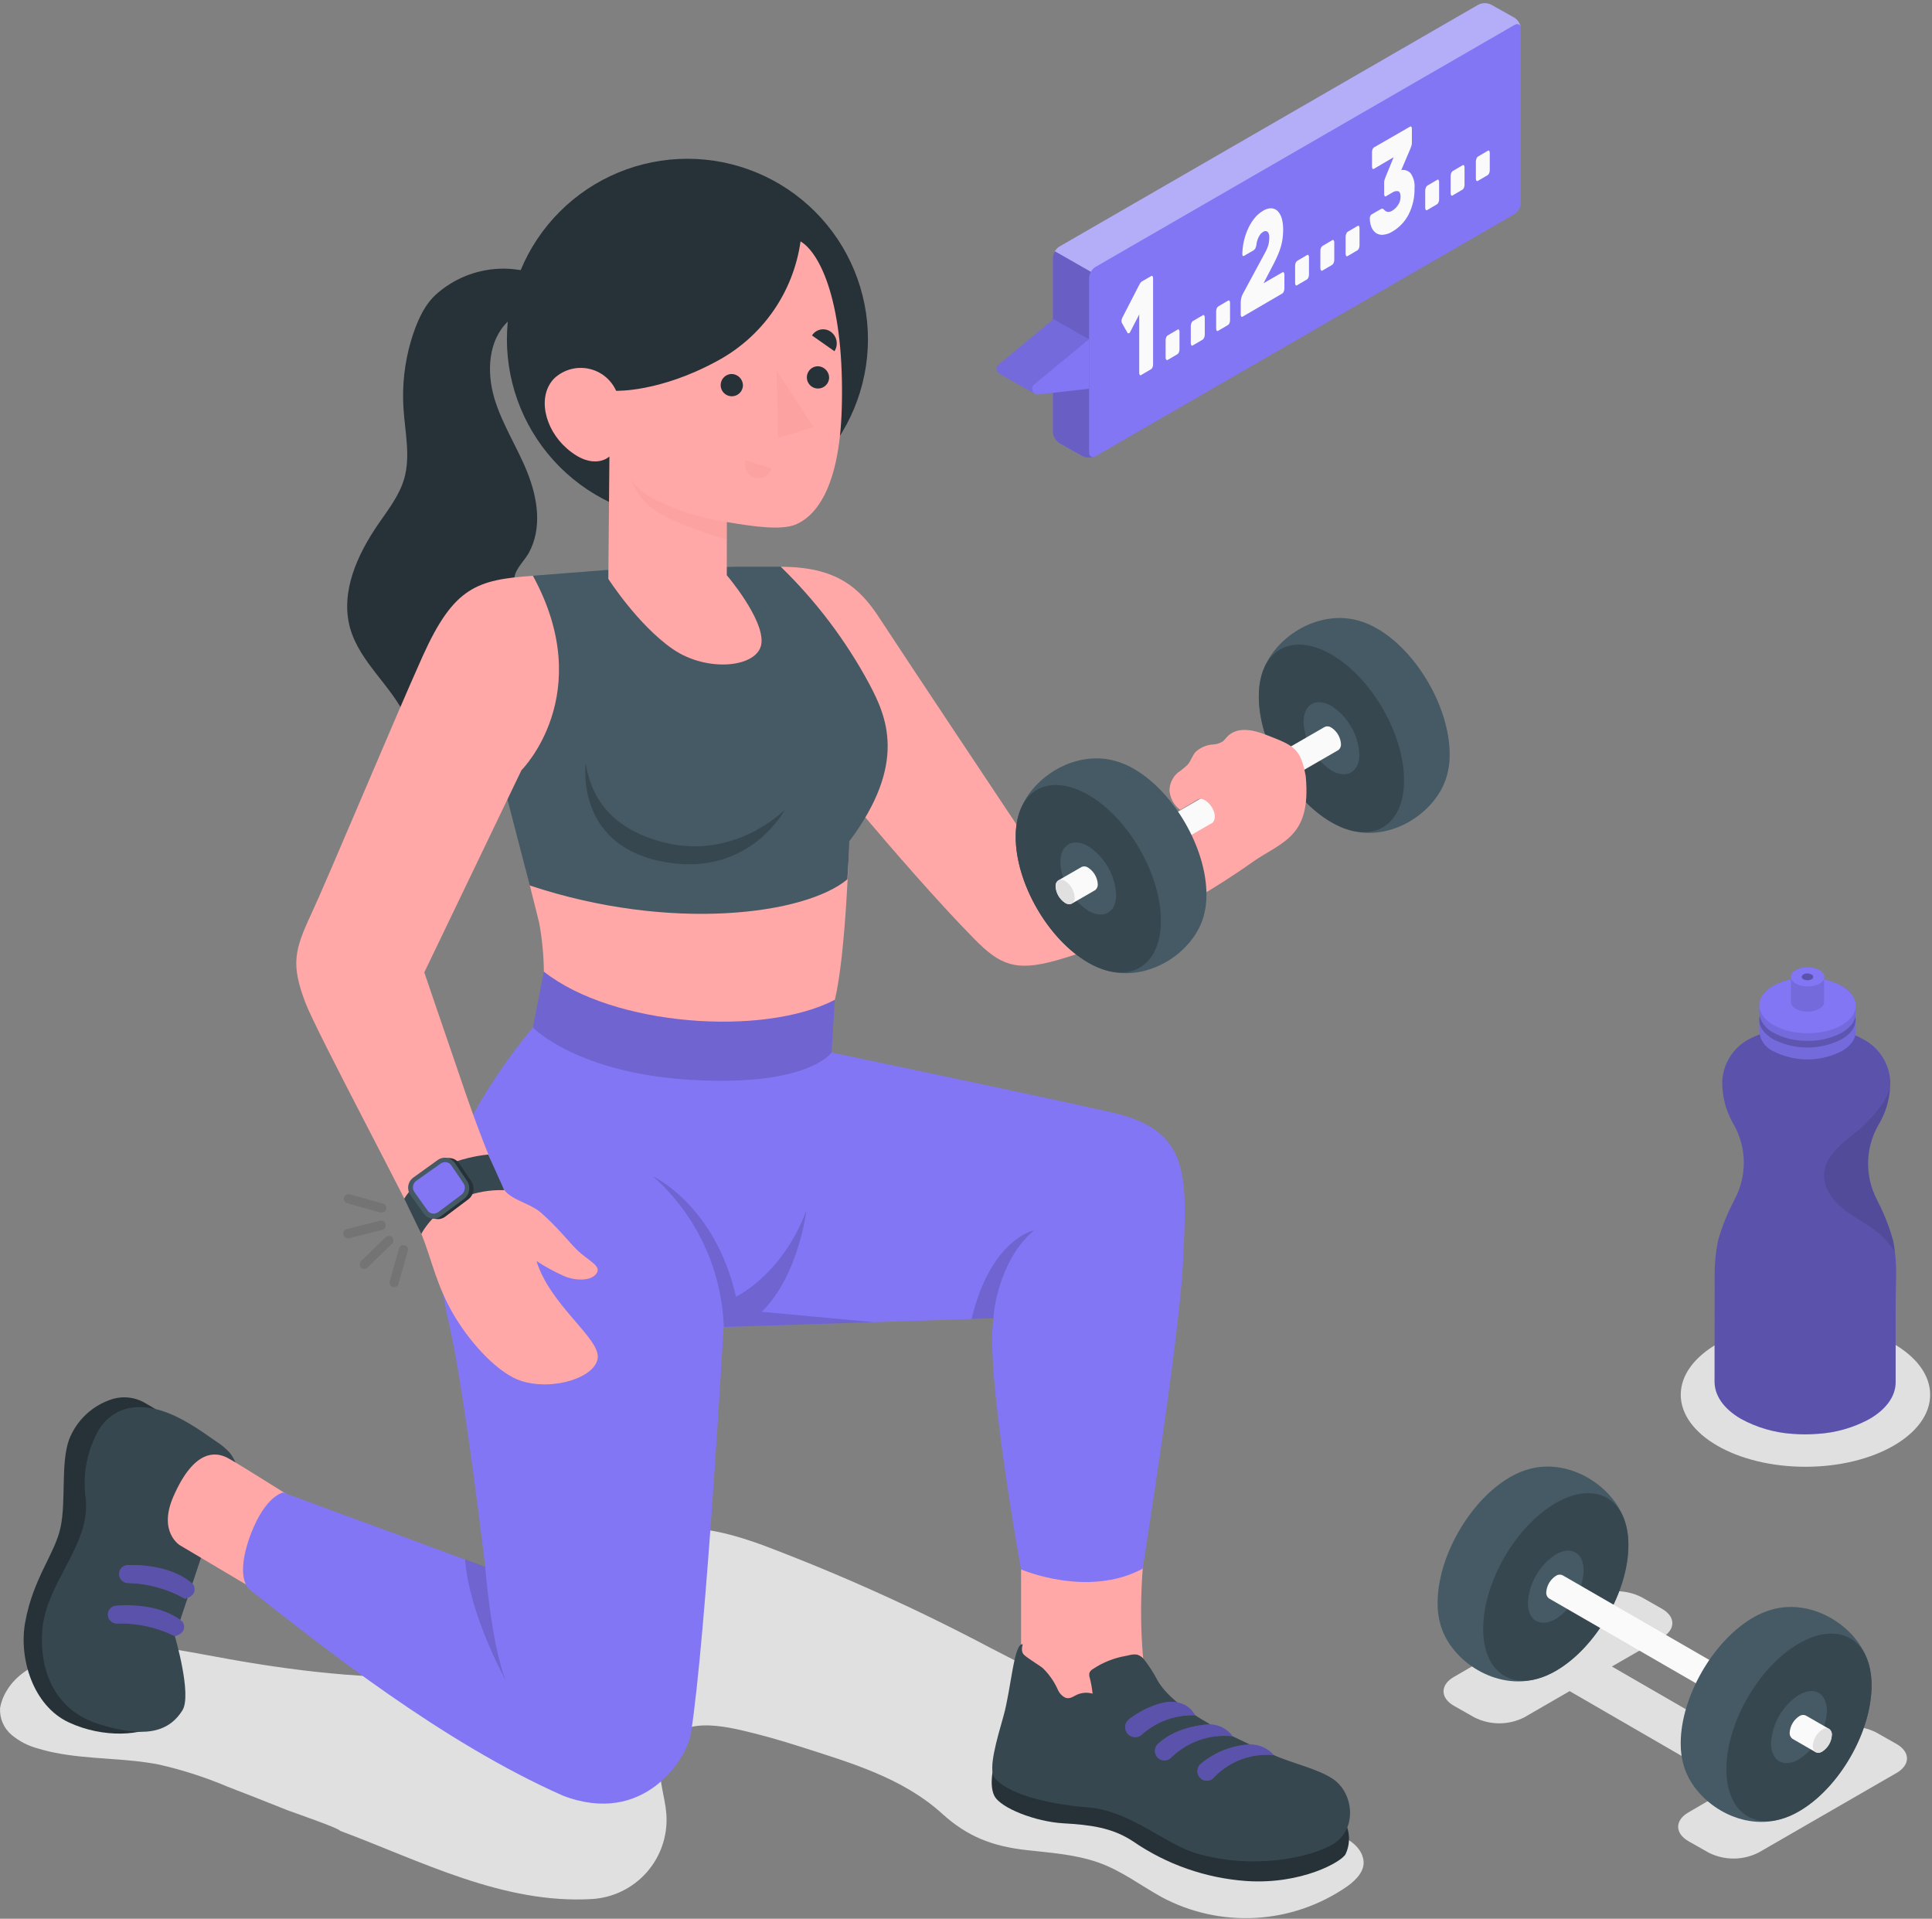 <svg width="289" height="287" viewBox="0 0 289 287" fill="none" xmlns="http://www.w3.org/2000/svg">
<rect x="0" y="0" width="289" height="287" fill="#808080" stroke="none"/>
<path d="M8.318 262.183C13.418 263.194 18.763 262.926 23.869 263.954C27.366 264.755 30.787 265.862 34.09 267.263C37.085 268.414 40.075 269.589 43.058 270.788C43.658 271.021 50.834 273.488 50.834 273.829C62.934 278.339 75.215 284.829 88.534 284.05C90.09 283.959 91.614 283.561 93.017 282.881C94.42 282.201 95.675 281.251 96.711 280.085C97.746 278.92 98.542 277.562 99.053 276.089C99.564 274.616 99.78 273.056 99.688 271.5C99.688 271.427 99.679 271.353 99.673 271.28C99.483 268.749 98.473 266.243 98.809 263.72C99.803 256.964 106.009 257.672 110.991 258.82C113.903 259.494 116.771 260.315 119.631 261.23C127.113 263.63 134.992 265.878 140.945 271.295C144.772 274.751 148.461 276.159 153.637 276.738C157.237 277.144 160.799 277.369 164.255 278.57C167.711 279.771 170.631 282.026 173.755 283.754C178.077 286.069 182.954 287.146 187.848 286.868C192.743 286.589 197.466 284.964 201.497 282.173C202.836 281.223 204.21 279.832 203.951 278.207C203.312 274.302 196.772 273.507 193.998 271.866C188.998 268.894 183.967 265.948 178.905 263.066C168.768 257.306 158.516 251.777 148.148 246.478C137.14 240.651 125.777 235.524 114.125 231.125C108.362 229.034 101.788 227.272 96.276 229.967C91.827 232.136 90.076 236.257 87.187 239.92C84.5 243.32 81.018 246.832 77.07 248.758C73.925 250.279 70.357 250.641 66.87 250.797C55.284 251.315 43.69 249.933 32.312 247.808C27.491 246.944 22.618 245.881 17.72 246.184C12.467 246.504 3.897 247.852 0.985 252.923C0.49 253.713 0.158 254.595 0.009 255.515C-0.031 256.267 0.105 257.019 0.405 257.71C0.705 258.401 1.161 259.013 1.737 259.498C2.893 260.465 4.251 261.161 5.711 261.537C6.568 261.798 7.438 262.014 8.318 262.183Z" fill="#E0E0E0"/>
<path d="M270.071 219.392C280.373 219.392 288.724 214.568 288.724 208.618C288.724 202.668 280.373 197.844 270.071 197.844C259.769 197.844 251.418 202.668 251.418 208.618C251.418 214.568 259.769 219.392 270.071 219.392Z" fill="#E0E0E0"/>
<path d="M255.626 277.129L252.576 275.401C250.511 274.209 250.511 272.273 252.576 271.081L259.332 267.15L234.796 252.95L228.014 256.872C226.855 257.46 225.573 257.767 224.273 257.767C222.973 257.767 221.691 257.46 220.532 256.872L217.482 255.144C215.417 253.952 215.417 252.016 217.482 250.824L238.082 238.901C239.241 238.313 240.523 238.006 241.823 238.006C243.123 238.006 244.405 238.313 245.564 238.901L248.605 240.629C250.679 241.821 250.679 243.757 248.605 244.949L241.114 249.269L265.676 263.455L273.176 259.135C274.335 258.547 275.617 258.24 276.917 258.24C278.217 258.24 279.499 258.547 280.658 259.135L283.708 260.863C285.773 262.055 285.773 263.991 283.708 265.183L263.108 277.071C261.953 277.668 260.674 277.985 259.374 277.995C258.074 278.005 256.79 277.708 255.626 277.129Z" fill="#E0E0E0"/>
<path d="M243.106 227.694C241.482 222.394 234.872 218.018 228.687 219.746C227.713 220.02 226.778 220.418 225.905 220.93C219.905 224.386 215.045 232.809 215.045 239.738C215.025 240.908 215.188 242.074 215.529 243.194C217.145 248.494 223.763 252.844 229.948 251.108C230.922 250.834 231.857 250.436 232.73 249.924C238.73 246.468 243.59 238.036 243.59 231.107C243.604 229.951 243.44 228.8 243.106 227.694Z" fill="#455A64"/>
<path d="M232.722 249.915C238.722 246.459 243.582 238.027 243.582 231.098C243.582 224.169 238.718 221.361 232.722 224.817C226.726 228.273 221.862 236.696 221.862 243.625C221.862 250.554 226.726 253.38 232.722 249.915Z" fill="#37474F"/>
<path d="M232.722 232.506C235.029 231.175 236.895 232.255 236.895 234.925C236.817 236.373 236.398 237.783 235.673 239.039C234.948 240.296 233.937 241.363 232.722 242.156C230.415 243.486 228.549 242.407 228.549 239.746C228.627 238.296 229.046 236.885 229.771 235.628C230.496 234.37 231.507 233.3 232.722 232.506Z" fill="#455A64"/>
<path d="M234.148 236.507C234.122 237.003 233.979 237.487 233.731 237.917C233.484 238.348 233.138 238.715 232.722 238.987C232.585 239.086 232.426 239.149 232.259 239.172C232.091 239.195 231.921 239.176 231.763 239.117L231.663 239.057C231.538 238.952 231.439 238.819 231.375 238.669C231.31 238.519 231.282 238.356 231.292 238.193C231.321 237.696 231.466 237.213 231.715 236.783C231.964 236.352 232.31 235.986 232.726 235.713C232.863 235.615 233.023 235.553 233.19 235.532C233.358 235.511 233.528 235.531 233.685 235.592L233.785 235.644C233.909 235.749 234.006 235.882 234.069 236.032C234.132 236.182 234.159 236.345 234.148 236.507Z" fill="#37474F"/>
<path d="M257.094 249.752C257.067 250.248 256.924 250.731 256.676 251.162C256.429 251.593 256.083 251.959 255.668 252.232C255.482 252.352 255.267 252.418 255.046 252.422C254.878 252.419 254.714 252.371 254.571 252.284L231.763 239.117L231.663 239.057C231.538 238.952 231.439 238.819 231.375 238.669C231.31 238.519 231.282 238.356 231.292 238.193C231.321 237.696 231.466 237.213 231.715 236.783C231.964 236.352 232.31 235.986 232.726 235.713C232.863 235.615 233.023 235.553 233.19 235.532C233.358 235.511 233.528 235.531 233.685 235.592L233.785 235.644L256.593 248.811C256.757 248.905 256.891 249.043 256.979 249.209C257.068 249.376 257.108 249.564 257.094 249.752Z" fill="#FAFAFA"/>
<path d="M279.48 248.688C277.864 243.388 271.246 239.012 265.061 240.748C264.084 241.023 263.146 241.421 262.27 241.932C256.27 245.388 251.41 253.82 251.41 260.749C251.395 261.919 251.558 263.084 251.894 264.205C253.518 269.505 260.128 273.855 266.313 272.127C267.288 271.855 268.223 271.457 269.095 270.943C275.095 267.487 279.955 259.055 279.955 252.135C279.975 250.968 279.815 249.806 279.48 248.688Z" fill="#455A64"/>
<path d="M269.103 270.91C275.103 267.454 279.963 259.022 279.963 252.102C279.963 245.182 275.099 242.365 269.103 245.821C263.107 249.277 258.234 257.709 258.243 264.638C258.252 271.567 263.103 274.374 269.103 270.91Z" fill="#37474F"/>
<path d="M269.104 253.509C271.411 252.179 273.277 253.25 273.277 255.919C273.199 257.367 272.78 258.777 272.055 260.033C271.33 261.29 270.319 262.357 269.104 263.15C266.797 264.481 264.922 263.401 264.922 260.74C265.002 259.291 265.422 257.881 266.148 256.625C266.875 255.368 267.888 254.301 269.104 253.509Z" fill="#455A64"/>
<path d="M270.563 257.501C270.536 257.997 270.393 258.48 270.145 258.911C269.898 259.342 269.552 259.708 269.137 259.981C269 260.08 268.841 260.143 268.674 260.166C268.506 260.189 268.336 260.17 268.178 260.111C268.141 260.097 268.107 260.077 268.078 260.05C267.953 259.945 267.854 259.812 267.789 259.662C267.724 259.512 267.696 259.349 267.706 259.186C267.733 258.688 267.877 258.203 268.126 257.771C268.375 257.339 268.723 256.971 269.14 256.698C269.277 256.602 269.434 256.541 269.6 256.52C269.765 256.499 269.934 256.518 270.09 256.577L270.19 256.637C270.317 256.74 270.417 256.873 270.482 257.023C270.547 257.174 270.575 257.338 270.563 257.501Z" fill="#37474F"/>
<path d="M274.019 259.505C273.993 260 273.85 260.482 273.602 260.911C273.354 261.341 273.009 261.706 272.593 261.976C272.407 262.096 272.192 262.162 271.971 262.166C271.803 262.167 271.637 262.119 271.496 262.028L268.178 260.11C268.141 260.096 268.107 260.076 268.078 260.049C267.953 259.944 267.854 259.811 267.789 259.661C267.724 259.511 267.696 259.348 267.706 259.185C267.733 258.687 267.877 258.202 268.126 257.77C268.375 257.338 268.723 256.97 269.14 256.697C269.277 256.601 269.434 256.54 269.6 256.519C269.765 256.498 269.934 256.517 270.09 256.576L270.19 256.636L273.516 258.545C273.682 258.641 273.818 258.782 273.907 258.952C273.996 259.122 274.035 259.314 274.019 259.505Z" fill="#FAFAFA"/>
<path d="M274.019 259.488C273.994 259.986 273.851 260.47 273.603 260.902C273.356 261.335 273.009 261.703 272.593 261.976C272.455 262.072 272.295 262.133 272.128 262.154C271.961 262.175 271.792 262.155 271.634 262.097L271.534 262.037C271.408 261.933 271.309 261.8 271.244 261.65C271.18 261.5 271.152 261.336 271.163 261.173C271.191 260.676 271.336 260.193 271.585 259.762C271.834 259.332 272.181 258.965 272.597 258.693C272.734 258.594 272.893 258.531 273.06 258.508C273.227 258.485 273.398 258.504 273.556 258.563L273.656 258.623C273.78 258.729 273.878 258.862 273.941 259.012C274.004 259.162 274.031 259.325 274.019 259.488Z" fill="#E0E0E0"/>
<path d="M283.195 185.602C282.657 183.657 281.927 181.77 281.018 179.969C280.918 179.762 280.818 179.554 280.718 179.356C279.851 177.667 279.411 175.792 279.439 173.894C279.466 171.995 279.959 170.133 280.874 168.47L281.074 168.124C282.211 166.181 282.794 163.964 282.759 161.713C282.689 160.483 282.32 159.289 281.682 158.235C281.045 157.181 280.16 156.299 279.104 155.665C278.549 155.336 277.972 155.047 277.376 154.801C276.835 154.589 276.371 154.219 276.043 153.74C275.715 153.261 275.538 152.695 275.536 152.114V148.797H264.914V152.115C264.908 152.695 264.728 153.26 264.397 153.736C264.066 154.213 263.599 154.578 263.057 154.785C262.46 155.009 261.882 155.28 261.329 155.597C260.264 156.225 259.369 157.105 258.723 158.159C258.076 159.214 257.699 160.411 257.623 161.645C257.572 163.893 258.137 166.113 259.256 168.064L259.437 168.384C260.348 170.055 260.833 171.926 260.848 173.829C260.863 175.733 260.407 177.61 259.523 179.296C259.423 179.503 259.316 179.702 259.223 179.909C258.294 181.701 257.55 183.583 257.003 185.525C256.623 187.407 256.449 189.324 256.485 191.244L256.476 206.674C256.476 208.674 257.776 210.691 260.416 212.221C262.783 213.518 265.404 214.285 268.097 214.467C269.373 214.571 270.656 214.571 271.933 214.467C274.605 214.299 277.21 213.557 279.57 212.29C282.222 210.778 283.553 208.782 283.561 206.778V195.598C283.561 194.207 283.621 192.756 283.63 191.278C283.69 189.376 283.545 187.473 283.195 185.602Z" fill="#8276F4"/>
<path opacity="0.3" d="M283.195 185.602C282.657 183.657 281.927 181.77 281.018 179.969C280.918 179.762 280.818 179.554 280.718 179.356C279.851 177.667 279.411 175.792 279.439 173.894C279.466 171.995 279.959 170.133 280.874 168.47L281.074 168.124C282.211 166.181 282.794 163.964 282.759 161.713C282.689 160.483 282.32 159.289 281.682 158.235C281.045 157.181 280.16 156.299 279.104 155.665C278.549 155.336 277.972 155.047 277.376 154.801C276.835 154.589 276.371 154.219 276.043 153.74C275.715 153.261 275.538 152.695 275.536 152.114V148.797H264.914V152.115C264.908 152.695 264.728 153.26 264.397 153.736C264.066 154.213 263.599 154.578 263.057 154.785C262.46 155.009 261.882 155.28 261.329 155.597C260.264 156.225 259.369 157.105 258.723 158.159C258.076 159.214 257.699 160.411 257.623 161.645C257.572 163.893 258.137 166.113 259.256 168.064L259.437 168.384C260.348 170.055 260.833 171.926 260.848 173.829C260.863 175.733 260.407 177.61 259.523 179.296C259.423 179.503 259.316 179.702 259.223 179.909C258.294 181.701 257.55 183.583 257.003 185.525C256.623 187.407 256.449 189.324 256.485 191.244L256.476 206.674C256.476 208.674 257.776 210.691 260.416 212.221C262.783 213.518 265.404 214.285 268.097 214.467C269.373 214.571 270.656 214.571 271.933 214.467C274.605 214.299 277.21 213.557 279.57 212.29C282.222 210.778 283.553 208.782 283.561 206.778V195.598C283.561 194.207 283.621 192.756 283.63 191.278C283.69 189.376 283.545 187.473 283.195 185.602Z" fill="black"/>
<path opacity="0.1" d="M280.872 168.469L281.072 168.123C282.036 166.467 282.601 164.609 282.722 162.697C282.477 163.467 282.138 164.204 281.711 164.891C280.405 166.808 278.791 168.496 276.933 169.885C275.11 171.371 273.088 173.056 272.864 175.397C272.64 177.738 274.238 179.717 276.052 181.082C277.866 182.447 279.992 183.415 281.625 184.996C282.321 185.697 282.941 186.471 283.474 187.303C283.413 186.722 283.321 186.146 283.198 185.575C282.661 183.63 281.932 181.743 281.021 179.942C280.921 179.735 280.821 179.527 280.721 179.329C279.857 177.644 279.42 175.773 279.446 173.88C279.472 171.987 279.962 170.129 280.872 168.469Z" fill="black"/>
<path d="M263.16 152.486V154.274C263.218 154.91 263.443 155.52 263.813 156.04C264.184 156.561 264.686 156.974 265.268 157.237C266.847 158.041 268.593 158.46 270.365 158.46C272.137 158.46 273.884 158.041 275.463 157.237C276.09 156.905 276.634 156.436 277.053 155.863C277.389 155.413 277.576 154.869 277.589 154.308V152.494C277.593 152.331 277.576 152.168 277.537 152.01C277.393 151.477 277.136 150.98 276.784 150.554C276.433 150.128 275.994 149.782 275.498 149.539L275.398 149.479C273.829 148.699 272.1 148.293 270.348 148.293C268.595 148.293 266.867 148.699 265.298 149.479C264.798 149.716 264.354 150.057 263.998 150.481C263.642 150.904 263.381 151.4 263.233 151.933C263.182 152.113 263.158 152.299 263.16 152.486Z" fill="#8276F4"/>
<path opacity="0.1" d="M263.16 152.486V154.274C263.218 154.91 263.443 155.52 263.813 156.04C264.184 156.561 264.686 156.974 265.268 157.237C266.847 158.041 268.593 158.46 270.365 158.46C272.137 158.46 273.884 158.041 275.463 157.237C276.09 156.905 276.634 156.436 277.053 155.863C277.389 155.413 277.576 154.869 277.589 154.308V152.494C277.593 152.331 277.576 152.168 277.537 152.01C277.393 151.477 277.136 150.98 276.784 150.554C276.433 150.128 275.994 149.782 275.498 149.539L275.398 149.479C273.829 148.699 272.1 148.293 270.348 148.293C268.595 148.293 266.867 148.699 265.298 149.479C264.798 149.716 264.354 150.057 263.998 150.481C263.642 150.904 263.381 151.4 263.233 151.933C263.182 152.113 263.158 152.299 263.16 152.486Z" fill="black"/>
<path opacity="0.2" d="M275.463 155.467C278.279 153.851 278.297 151.216 275.463 149.575C273.884 148.771 272.137 148.352 270.365 148.352C268.593 148.352 266.847 148.771 265.268 149.575C262.443 151.191 262.434 153.826 265.268 155.459C266.846 156.264 268.593 156.685 270.364 156.686C272.136 156.688 273.883 156.27 275.463 155.467Z" fill="black"/>
<path d="M263.169 150.404V151.484C263.168 151.652 263.188 151.82 263.229 151.984C263.374 152.517 263.631 153.013 263.985 153.438C264.338 153.863 264.779 154.207 265.277 154.446C266.66 155.2 268.202 155.618 269.777 155.664C271.75 155.804 273.723 155.394 275.477 154.48C276.096 154.144 276.635 153.678 277.058 153.115C277.293 152.797 277.455 152.432 277.533 152.044C277.574 151.883 277.594 151.718 277.593 151.552V150.446C277.538 149.812 277.315 149.205 276.947 148.685C276.58 148.166 276.081 147.754 275.502 147.491L275.113 147.284C273.569 146.576 271.885 146.223 270.187 146.251C268.488 146.28 266.818 146.689 265.298 147.448C264.712 147.707 264.206 148.117 263.832 148.637C263.458 149.156 263.229 149.766 263.169 150.404Z" fill="#8276F4"/>
<path opacity="0.1" d="M263.169 150.404V151.484C263.168 151.652 263.188 151.82 263.229 151.984C263.374 152.517 263.631 153.013 263.985 153.438C264.338 153.863 264.779 154.207 265.277 154.446C266.66 155.2 268.202 155.618 269.777 155.664C271.75 155.804 273.723 155.394 275.477 154.48C276.096 154.144 276.635 153.678 277.058 153.115C277.293 152.797 277.455 152.432 277.533 152.044C277.574 151.883 277.594 151.718 277.593 151.552V150.446C277.538 149.812 277.315 149.205 276.947 148.685C276.58 148.166 276.081 147.754 275.502 147.491L275.113 147.284C273.569 146.576 271.885 146.223 270.187 146.251C268.488 146.28 266.818 146.689 265.298 147.448C264.712 147.707 264.206 148.117 263.832 148.637C263.458 149.156 263.229 149.766 263.169 150.404Z" fill="black"/>
<path d="M263.169 150.37C263.169 152.659 266.383 154.526 270.369 154.543C274.355 154.56 277.583 152.72 277.592 150.431C277.601 148.142 274.378 146.267 270.392 146.249C266.406 146.231 263.178 148.081 263.169 150.37Z" fill="#8276F4"/>
<path d="M267.895 146.119V149.851C267.886 149.908 267.886 149.967 267.895 150.024C267.944 150.21 268.032 150.384 268.154 150.533C268.277 150.682 268.43 150.803 268.603 150.888C269.082 151.153 269.619 151.298 270.167 151.311C270.849 151.357 271.531 151.213 272.137 150.896C272.349 150.781 272.536 150.624 272.686 150.435C272.765 150.324 272.821 150.197 272.85 150.063C272.854 150.005 272.854 149.948 272.85 149.89V146.135C272.83 145.916 272.752 145.706 272.624 145.527C272.497 145.348 272.324 145.206 272.124 145.116L271.986 145.047C271.452 144.798 270.869 144.674 270.28 144.683C269.691 144.692 269.112 144.834 268.586 145.099C268.393 145.196 268.228 145.34 268.107 145.519C267.986 145.697 267.913 145.904 267.895 146.119Z" fill="#8276F4"/>
<path opacity="0.1" d="M267.895 146.119V149.851C267.886 149.908 267.886 149.967 267.895 150.024C267.944 150.21 268.032 150.384 268.154 150.533C268.277 150.682 268.43 150.803 268.603 150.888C269.082 151.153 269.619 151.298 270.167 151.311C270.849 151.357 271.531 151.213 272.137 150.896C272.349 150.781 272.536 150.624 272.686 150.435C272.765 150.324 272.821 150.197 272.85 150.063C272.854 150.005 272.854 149.948 272.85 149.89V146.135C272.83 145.916 272.752 145.706 272.624 145.527C272.497 145.348 272.324 145.206 272.124 145.116L271.986 145.047C271.452 144.798 270.869 144.674 270.28 144.683C269.691 144.692 269.112 144.834 268.586 145.099C268.393 145.196 268.228 145.34 268.107 145.519C267.986 145.697 267.913 145.904 267.895 146.119Z" fill="black"/>
<path d="M267.894 146.102C267.894 146.897 269.009 147.545 270.394 147.553C271.779 147.561 272.894 146.914 272.9 146.127C272.906 145.34 271.785 144.684 270.4 144.676C269.015 144.668 267.903 145.336 267.894 146.102Z" fill="#8276F4"/>
<path opacity="0.5" d="M269.51 146.111C269.51 146.396 269.91 146.621 270.374 146.621C270.838 146.621 271.238 146.396 271.238 146.121C271.238 145.846 270.838 145.611 270.374 145.603C269.91 145.595 269.51 145.826 269.51 146.111Z" fill="#8276F4"/>
<path opacity="0.3" d="M269.51 146.111C269.51 146.396 269.91 146.621 270.374 146.621C270.838 146.621 271.238 146.396 271.238 146.121C271.238 145.846 270.838 145.611 270.374 145.603C269.91 145.595 269.51 145.826 269.51 146.111Z" fill="black"/>
<path d="M221.128 0.706L158.456 36.897C158.174 37.081 157.94 37.328 157.772 37.619C157.604 37.911 157.506 38.237 157.488 38.573V64.63C157.506 64.966 157.604 65.292 157.774 65.582C157.944 65.872 158.18 66.117 158.464 66.297L161.92 68.241C162.221 68.39 162.552 68.468 162.887 68.468C163.223 68.468 163.554 68.39 163.855 68.241L226.501 32.033C226.783 31.852 227.017 31.606 227.186 31.316C227.354 31.026 227.451 30.701 227.469 30.366V4.3C227.451 3.965 227.354 3.64 227.186 3.35C227.017 3.06 226.783 2.814 226.501 2.633L223.045 0.698C222.746 0.552 222.418 0.477 222.086 0.479C221.753 0.48 221.425 0.558 221.128 0.706Z" fill="#8276F4"/>
<path d="M162.897 67.671V41.657C162.907 41.312 163 40.975 163.168 40.674C163.337 40.373 163.576 40.117 163.865 39.929L226.502 3.748C227.038 3.437 227.47 3.688 227.47 4.301V30.365C227.452 30.7 227.355 31.025 227.187 31.315C227.018 31.605 226.784 31.851 226.502 32.032L163.83 68.232C163.329 68.535 162.897 68.293 162.897 67.671Z" fill="#8276F4"/>
<path opacity="0.2" d="M163.867 68.234C163.566 68.381 163.235 68.457 162.899 68.457C162.564 68.457 162.233 68.381 161.932 68.234L158.476 66.29C158.193 66.111 157.957 65.867 157.787 65.579C157.618 65.29 157.519 64.965 157.5 64.631V38.574C157.514 38.224 157.621 37.884 157.811 37.589L163.193 40.665C163.017 40.952 162.919 41.279 162.908 41.615V67.672C162.897 68.234 163.294 68.562 163.867 68.234Z" fill="black"/>
<path opacity="0.4" d="M227.495 4.128C227.417 3.636 227.02 3.463 226.536 3.739L163.865 39.93C163.577 40.107 163.341 40.358 163.182 40.656L157.791 37.58C157.952 37.298 158.181 37.061 158.456 36.889L221.136 0.706C221.435 0.553 221.767 0.473 222.103 0.473C222.44 0.473 222.771 0.553 223.071 0.706L226.527 2.641C226.785 2.806 227.004 3.024 227.171 3.28C227.338 3.537 227.448 3.826 227.495 4.128Z" fill="white"/>
<path d="M154.845 58.937C154.232 58.574 149.661 56.017 149.545 55.93C149.445 55.876 149.357 55.803 149.285 55.715C149.213 55.627 149.159 55.526 149.127 55.417C149.094 55.309 149.083 55.194 149.095 55.081C149.106 54.968 149.14 54.859 149.194 54.759C149.236 54.681 149.291 54.609 149.355 54.547L157.58 47.739L162.902 50.763L154.686 57.58C154.606 57.669 154.545 57.772 154.505 57.884C154.465 57.997 154.448 58.116 154.455 58.235C154.461 58.353 154.491 58.47 154.542 58.578C154.593 58.685 154.665 58.781 154.754 58.861C154.783 58.888 154.813 58.913 154.845 58.937Z" fill="#8276F4"/>
<path opacity="0.1" d="M154.845 58.937C154.232 58.574 149.661 56.017 149.545 55.93C149.445 55.876 149.357 55.803 149.285 55.715C149.213 55.627 149.159 55.526 149.127 55.417C149.094 55.309 149.083 55.194 149.095 55.081C149.106 54.968 149.14 54.859 149.194 54.759C149.236 54.681 149.291 54.609 149.355 54.547L157.58 47.739L162.902 50.763L154.686 57.58C154.606 57.669 154.545 57.772 154.505 57.884C154.465 57.997 154.448 58.116 154.455 58.235C154.461 58.353 154.491 58.47 154.542 58.578C154.593 58.685 154.665 58.781 154.754 58.861C154.783 58.888 154.813 58.913 154.845 58.937Z" fill="black"/>
<path d="M162.897 50.729L154.672 57.537C154.553 57.654 154.471 57.803 154.435 57.966C154.399 58.129 154.411 58.298 154.47 58.455C154.528 58.611 154.631 58.747 154.765 58.846C154.899 58.945 155.058 59.004 155.225 59.014L162.897 58.15V50.729Z" fill="#8276F4"/>
<path d="M167.822 48.31C167.768 48.194 167.747 48.066 167.762 47.939C167.779 47.788 167.823 47.642 167.892 47.507L170.302 42.824L170.518 42.418C170.588 42.284 170.691 42.171 170.818 42.09L172.183 41.304C172.209 41.276 172.246 41.258 172.285 41.257C172.323 41.255 172.361 41.269 172.39 41.295L172.399 41.304C172.465 41.4 172.495 41.516 172.485 41.632V54.514C172.486 54.662 172.457 54.809 172.399 54.946C172.36 55.06 172.284 55.157 172.183 55.222L170.714 56.086C170.685 56.114 170.646 56.129 170.606 56.129C170.566 56.129 170.527 56.114 170.498 56.086C170.432 55.99 170.401 55.874 170.412 55.758V47.032L169.073 49.624C169.054 49.676 169.024 49.724 168.985 49.764C168.946 49.804 168.9 49.836 168.848 49.857C168.77 49.857 168.701 49.857 168.648 49.771L167.822 48.31Z" fill="#FAFAFA"/>
<path d="M176.435 52.267C176.436 52.415 176.407 52.562 176.349 52.699C176.31 52.813 176.234 52.91 176.133 52.975L174.664 53.839C174.63 53.862 174.588 53.87 174.547 53.862C174.507 53.854 174.471 53.83 174.448 53.796C174.383 53.703 174.352 53.589 174.362 53.476V50.884C174.361 50.736 174.39 50.589 174.448 50.452C174.486 50.338 174.563 50.241 174.664 50.176L176.133 49.312C176.162 49.284 176.201 49.269 176.241 49.269C176.281 49.269 176.32 49.284 176.349 49.312C176.415 49.408 176.445 49.524 176.435 49.64V52.267Z" fill="#FAFAFA"/>
<path d="M180.217 50.081C180.214 50.23 180.18 50.377 180.117 50.513C180.076 50.626 180.004 50.724 179.91 50.798L178.433 51.662C178.405 51.689 178.368 51.705 178.329 51.705C178.291 51.705 178.253 51.689 178.226 51.662C178.154 51.568 178.119 51.452 178.126 51.334V48.742C178.129 48.593 178.163 48.446 178.226 48.31C178.262 48.195 178.335 48.095 178.433 48.025L179.91 47.161C179.937 47.134 179.975 47.118 180.013 47.118C180.052 47.118 180.089 47.134 180.117 47.161C180.189 47.255 180.224 47.371 180.217 47.489V50.081Z" fill="#FAFAFA"/>
<path d="M183.995 47.904C183.996 48.052 183.967 48.199 183.909 48.336C183.87 48.45 183.794 48.547 183.693 48.612L182.224 49.476C182.195 49.504 182.156 49.519 182.116 49.519C182.076 49.519 182.037 49.504 182.008 49.476C181.942 49.38 181.912 49.264 181.922 49.148V46.556C181.92 46.408 181.949 46.26 182.008 46.124C182.049 46.009 182.125 45.91 182.224 45.839L183.693 44.975C183.723 44.949 183.761 44.934 183.801 44.934C183.841 44.934 183.879 44.949 183.909 44.975C183.974 45.071 184.005 45.187 183.995 45.303V47.904Z" fill="#FAFAFA"/>
<path d="M191.943 34.392C191.941 34.776 191.918 35.16 191.874 35.541C191.826 35.94 191.751 36.336 191.649 36.725C191.53 37.151 191.386 37.569 191.217 37.978C191.044 38.41 190.828 38.842 190.578 39.352L189.006 42.367L191.822 40.743C191.849 40.716 191.887 40.7 191.925 40.7C191.964 40.7 192.001 40.716 192.029 40.743C192.099 40.837 192.134 40.953 192.129 41.071V43.188C192.125 43.337 192.091 43.484 192.029 43.62C191.991 43.731 191.918 43.828 191.822 43.896L185.895 47.352C185.866 47.38 185.827 47.395 185.787 47.395C185.747 47.395 185.708 47.38 185.679 47.352C185.617 47.254 185.587 47.14 185.593 47.024V45.296C185.595 45.069 185.622 44.843 185.671 44.622C185.714 44.381 185.799 44.15 185.922 43.939L189.274 37.727C189.49 37.341 189.655 36.928 189.766 36.5C189.828 36.216 189.862 35.927 189.866 35.636C189.872 35.512 189.872 35.388 189.866 35.265C189.842 35.119 189.798 34.976 189.736 34.842C189.678 34.722 189.576 34.629 189.451 34.583C189.365 34.561 189.276 34.558 189.189 34.576C189.103 34.593 189.021 34.63 188.951 34.683C188.744 34.8 188.568 34.966 188.441 35.167C188.319 35.355 188.218 35.556 188.141 35.767C188.069 35.955 188.014 36.148 187.977 36.346C187.97 36.487 187.947 36.626 187.908 36.761C187.887 36.928 187.828 37.088 187.735 37.228C187.66 37.329 187.567 37.414 187.459 37.479L186.077 38.274C186.053 38.295 186.022 38.307 185.99 38.307C185.958 38.307 185.928 38.295 185.904 38.274C185.853 38.194 185.829 38.1 185.835 38.006C185.846 37.405 185.913 36.806 186.035 36.218C186.165 35.589 186.359 34.975 186.614 34.386C186.864 33.794 187.19 33.236 187.582 32.727C187.95 32.241 188.411 31.833 188.938 31.527C189.326 31.269 189.785 31.139 190.251 31.156C190.616 31.194 190.953 31.37 191.193 31.648C191.475 31.982 191.674 32.379 191.772 32.806C191.893 33.326 191.951 33.858 191.943 34.392Z" fill="#FAFAFA"/>
<path d="M195.805 41.079C195.807 41.227 195.777 41.375 195.719 41.511C195.681 41.627 195.605 41.728 195.503 41.796L194.034 42.66C194.005 42.688 193.966 42.703 193.926 42.703C193.886 42.703 193.847 42.688 193.818 42.66C193.752 42.564 193.721 42.448 193.732 42.332V39.74C193.73 39.592 193.759 39.444 193.818 39.308C193.862 39.195 193.937 39.096 194.034 39.023L195.503 38.159C195.532 38.131 195.571 38.116 195.611 38.116C195.651 38.116 195.69 38.131 195.719 38.159C195.785 38.255 195.815 38.371 195.805 38.487V41.079Z" fill="#FAFAFA"/>
<path d="M199.589 38.902C199.585 39.051 199.551 39.198 199.489 39.334C199.451 39.446 199.378 39.542 199.282 39.61L197.813 40.474C197.779 40.497 197.737 40.505 197.696 40.497C197.656 40.489 197.62 40.465 197.597 40.431C197.531 40.335 197.501 40.219 197.511 40.103V37.511C197.51 37.363 197.539 37.216 197.597 37.079C197.638 36.964 197.714 36.865 197.813 36.794L199.282 35.93C199.309 35.903 199.347 35.887 199.385 35.887C199.424 35.887 199.461 35.903 199.489 35.93C199.559 36.025 199.594 36.14 199.589 36.258V38.902Z" fill="#FAFAFA"/>
<path d="M203.364 36.716C203.366 36.864 203.337 37.012 203.278 37.148C203.237 37.263 203.161 37.362 203.062 37.433L201.593 38.297C201.565 38.324 201.528 38.34 201.489 38.34C201.451 38.34 201.413 38.324 201.386 38.297C201.316 38.202 201.281 38.087 201.286 37.969V35.377C201.289 35.23 201.323 35.086 201.386 34.954C201.419 34.837 201.492 34.736 201.593 34.669L203.062 33.805C203.091 33.777 203.13 33.762 203.17 33.762C203.21 33.762 203.249 33.777 203.278 33.805C203.344 33.901 203.374 34.017 203.364 34.133V36.716Z" fill="#FAFAFA"/>
<path d="M210.903 18.953C210.93 18.926 210.968 18.91 211.006 18.91C211.045 18.91 211.082 18.926 211.11 18.953C211.176 19.049 211.206 19.165 211.196 19.281V21.398C211.194 21.548 211.168 21.697 211.118 21.839C211.066 21.986 211.018 22.115 210.98 22.219L209.612 25.44C209.874 25.394 210.144 25.417 210.394 25.508C210.644 25.599 210.866 25.754 211.038 25.958C211.471 26.6 211.667 27.373 211.591 28.144C211.628 29.495 211.331 30.835 210.727 32.044C210.178 33.125 209.329 34.025 208.282 34.636C207.851 34.912 207.358 35.079 206.848 35.12C206.477 35.149 206.108 35.048 205.803 34.835C205.508 34.613 205.281 34.314 205.146 33.971C204.987 33.556 204.905 33.115 204.904 32.671C204.905 32.55 204.929 32.43 204.973 32.317C205.01 32.226 205.07 32.146 205.146 32.084L206.563 31.272C206.718 31.177 206.839 31.177 206.926 31.272L207.194 31.523C207.309 31.617 207.447 31.679 207.594 31.704C207.841 31.715 208.084 31.642 208.285 31.497C208.636 31.28 208.932 30.984 209.149 30.633C209.388 30.273 209.512 29.848 209.503 29.415C209.503 28.948 209.382 28.681 209.149 28.603C209 28.574 208.846 28.576 208.697 28.609C208.549 28.641 208.408 28.704 208.285 28.793L207.352 29.337C207.323 29.365 207.284 29.38 207.244 29.38C207.204 29.38 207.165 29.365 207.136 29.337C207.07 29.241 207.04 29.125 207.05 29.009V27.273C207.051 27.123 207.077 26.974 207.128 26.832C207.18 26.677 207.232 26.538 207.284 26.417L208.468 23.517L205.534 25.24C205.505 25.268 205.466 25.283 205.426 25.283C205.386 25.283 205.347 25.268 205.318 25.24C205.252 25.144 205.222 25.028 205.232 24.912V22.763C205.23 22.615 205.259 22.467 205.318 22.331C205.356 22.215 205.432 22.114 205.534 22.046L210.903 18.953Z" fill="#FAFAFA"/>
<path d="M215.27 29.83C215.272 29.978 215.242 30.126 215.184 30.262C215.142 30.377 215.067 30.476 214.968 30.547L213.499 31.411C213.471 31.438 213.434 31.454 213.395 31.454C213.357 31.454 213.319 31.438 213.292 31.411C213.22 31.317 213.185 31.201 213.192 31.083V28.487C213.195 28.338 213.229 28.191 213.292 28.055C213.328 27.94 213.401 27.84 213.499 27.77L214.968 26.906C214.997 26.878 215.036 26.863 215.076 26.863C215.116 26.863 215.155 26.878 215.184 26.906C215.25 27.002 215.28 27.118 215.27 27.234V29.83Z" fill="#FAFAFA"/>
<path d="M219.071 27.653C219.067 27.801 219.038 27.947 218.985 28.085C218.943 28.197 218.868 28.294 218.769 28.361L217.3 29.225C217.274 29.253 217.237 29.27 217.198 29.272C217.159 29.274 217.122 29.26 217.093 29.234L217.084 29.225C217.018 29.129 216.987 29.013 216.998 28.897V26.306C216.996 26.158 217.025 26.01 217.084 25.874C217.125 25.759 217.201 25.66 217.3 25.589L218.769 24.725C218.799 24.699 218.837 24.684 218.877 24.684C218.917 24.684 218.955 24.699 218.985 24.725C219.046 24.823 219.076 24.938 219.071 25.053V27.653Z" fill="#FAFAFA"/>
<path d="M222.847 25.467C222.849 25.615 222.819 25.763 222.761 25.899C222.72 26.011 222.648 26.11 222.554 26.184L221.077 27.048C221.049 27.075 221.012 27.091 220.973 27.091C220.935 27.091 220.897 27.075 220.87 27.048C220.8 26.953 220.764 26.838 220.77 26.72V24.128C220.774 23.979 220.808 23.832 220.87 23.696C220.908 23.584 220.98 23.488 221.077 23.42L222.554 22.556C222.581 22.529 222.619 22.513 222.657 22.513C222.696 22.513 222.733 22.529 222.761 22.556C222.827 22.652 222.857 22.768 222.847 22.884V25.467Z" fill="#FAFAFA"/>
<g opacity="0.3">
<path opacity="0.3" d="M57.002 181.368C56.962 181.377 56.921 181.377 56.881 181.368L51.931 179.968C51.758 179.922 51.611 179.809 51.521 179.655C51.431 179.501 51.406 179.317 51.452 179.144C51.452 179.131 51.46 179.117 51.464 179.104C51.514 178.927 51.631 178.778 51.791 178.688C51.951 178.598 52.14 178.575 52.317 178.625H52.328L57.279 180.025C57.446 180.069 57.59 180.175 57.682 180.32C57.774 180.466 57.807 180.642 57.776 180.811C57.744 180.981 57.649 181.132 57.51 181.234C57.372 181.337 57.199 181.383 57.028 181.364L57.002 181.368Z" fill="black"/>
<path opacity="0.3" d="M51.93 185.203C51.773 185.182 51.628 185.107 51.52 184.992C51.411 184.876 51.346 184.727 51.334 184.569C51.323 184.412 51.365 184.255 51.456 184.124C51.546 183.994 51.678 183.899 51.83 183.855L56.806 182.602C56.976 182.547 57.161 182.562 57.32 182.644C57.479 182.725 57.599 182.867 57.654 183.037C57.66 183.056 57.665 183.075 57.67 183.095C57.696 183.181 57.706 183.271 57.697 183.36C57.689 183.449 57.663 183.536 57.621 183.615C57.579 183.694 57.522 183.765 57.453 183.822C57.383 183.879 57.304 183.922 57.218 183.948L57.177 183.959L52.192 185.22C52.104 185.226 52.016 185.22 51.93 185.203Z" fill="black"/>
<path opacity="0.3" d="M54.436 189.8C54.273 189.782 54.12 189.709 54.004 189.593C53.877 189.464 53.806 189.29 53.806 189.109C53.806 188.928 53.877 188.754 54.004 188.625L57.695 185.048C57.757 184.985 57.831 184.935 57.913 184.9C57.994 184.866 58.082 184.848 58.17 184.847C58.259 184.847 58.346 184.864 58.428 184.897C58.51 184.93 58.585 184.98 58.648 185.042L58.654 185.048C58.717 185.111 58.768 185.187 58.802 185.269C58.836 185.352 58.854 185.441 58.854 185.531C58.854 185.62 58.836 185.709 58.802 185.792C58.768 185.874 58.717 185.95 58.654 186.013L54.965 189.598C54.896 189.667 54.813 189.72 54.722 189.755C54.631 189.79 54.533 189.805 54.436 189.8Z" fill="black"/>
<path opacity="0.3" d="M58.892 192.521H58.771C58.684 192.497 58.602 192.455 58.53 192.399C58.459 192.343 58.399 192.273 58.355 192.194C58.31 192.115 58.282 192.028 58.271 191.938C58.26 191.848 58.267 191.756 58.292 191.669V191.657L59.692 186.715C59.743 186.546 59.857 186.403 60.011 186.316C60.165 186.23 60.347 186.206 60.518 186.251C60.689 186.295 60.836 186.404 60.928 186.555C61.021 186.706 61.051 186.886 61.013 187.059L61.005 187.087L59.605 192.029C59.563 192.182 59.468 192.315 59.338 192.405C59.208 192.495 59.05 192.536 58.892 192.521Z" fill="black"/>
</g>
<path d="M193.87 115.803L181.524 122.931L154.404 126.853C154.404 126.853 134.583 97.115 131.553 92.441C128.523 87.767 124.978 84.769 116.753 84.778L118.308 108.502C118.567 109.262 134.956 129.462 145.765 140.468C149.584 144.347 151.934 145.332 157.904 143.682C173.136 139.457 191.598 126.939 193.084 123.811C195.036 119.725 193.723 115.88 193.87 115.803Z" fill="#FFA8A7"/>
<path d="M188.781 100.762C190.405 95.475 197.014 91.094 203.2 92.822C204.177 93.1 205.115 93.501 205.991 94.014C211.991 97.47 216.851 105.893 216.851 112.822C216.868 113.993 216.702 115.159 216.359 116.278C214.735 121.578 208.126 125.928 201.94 124.192C200.964 123.919 200.029 123.518 199.158 123C193.158 119.544 188.298 111.121 188.298 104.192C188.283 103.031 188.446 101.874 188.781 100.762Z" fill="#455A64"/>
<path d="M199.166 122.983C193.166 119.527 188.306 111.104 188.306 104.175C188.306 97.246 193.17 94.438 199.166 97.903C205.162 101.368 210.026 109.782 210.026 116.711C210.026 123.64 205.162 126.447 199.166 122.983Z" fill="#37474F"/>
<path d="M199.163 105.591C196.856 104.261 194.99 105.34 194.99 108.001C195.068 109.451 195.487 110.862 196.212 112.119C196.937 113.377 197.948 114.447 199.163 115.241C201.47 116.571 203.345 115.492 203.345 112.831C203.267 111.38 202.847 109.969 202.12 108.711C201.394 107.453 200.38 106.384 199.163 105.591Z" fill="#455A64"/>
<path d="M197.74 109.582C197.766 110.078 197.909 110.562 198.156 110.992C198.404 111.423 198.75 111.79 199.166 112.062C199.304 112.159 199.463 112.221 199.63 112.244C199.796 112.266 199.966 112.248 200.125 112.192L200.225 112.132C200.349 112.026 200.447 111.893 200.511 111.743C200.576 111.593 200.605 111.431 200.596 111.268C200.567 110.771 200.422 110.288 200.173 109.858C199.924 109.427 199.578 109.061 199.162 108.788C199.025 108.689 198.866 108.626 198.699 108.603C198.531 108.58 198.361 108.599 198.203 108.658L198.103 108.718C197.98 108.824 197.883 108.957 197.82 109.107C197.757 109.257 197.73 109.42 197.74 109.582Z" fill="#37474F"/>
<path d="M174.794 122.87C174.821 123.366 174.964 123.849 175.212 124.28C175.46 124.71 175.805 125.077 176.22 125.35C176.407 125.466 176.622 125.531 176.842 125.54C177.01 125.538 177.174 125.49 177.317 125.402L200.125 112.235L200.225 112.175C200.349 112.069 200.447 111.936 200.511 111.786C200.576 111.636 200.605 111.474 200.596 111.311C200.567 110.814 200.422 110.331 200.173 109.901C199.924 109.47 199.578 109.104 199.162 108.831C199.025 108.732 198.866 108.669 198.699 108.646C198.531 108.623 198.361 108.642 198.203 108.701L198.103 108.761L175.303 121.928C175.137 122.02 175.001 122.158 174.911 122.325C174.821 122.492 174.78 122.681 174.794 122.87Z" fill="#FAFAFA"/>
<path d="M152.408 121.756C154.024 116.469 160.642 112.088 166.827 113.816C167.801 114.09 168.736 114.488 169.609 115C175.609 118.456 180.469 126.879 180.469 133.808C180.484 134.978 180.321 136.143 179.985 137.264C178.369 142.564 171.751 146.914 165.566 145.178C164.595 144.903 163.663 144.505 162.793 143.994C156.793 140.538 151.933 132.106 151.933 125.177C151.917 124.019 152.077 122.866 152.408 121.756Z" fill="#455A64"/>
<path d="M162.793 143.985C156.793 140.529 151.933 132.097 151.933 125.168C151.933 118.239 156.788 115.44 162.793 118.896C168.798 122.352 173.653 130.775 173.653 137.704C173.653 144.633 168.789 147.441 162.793 143.985Z" fill="#37474F"/>
<path d="M162.791 126.576C160.484 125.246 158.609 126.325 158.609 128.995C158.689 130.444 159.109 131.854 159.836 133.11C160.562 134.367 161.575 135.434 162.791 136.226C165.098 137.556 166.964 136.477 166.964 133.816C166.886 132.366 166.467 130.955 165.742 129.698C165.017 128.44 164.006 127.37 162.791 126.576Z" fill="#455A64"/>
<path d="M161.359 130.576C161.386 131.072 161.529 131.555 161.777 131.986C162.025 132.416 162.37 132.783 162.785 133.056C162.924 133.155 163.084 133.218 163.253 133.241C163.422 133.264 163.593 133.245 163.753 133.186L163.853 133.126C163.975 133.019 164.071 132.885 164.134 132.736C164.197 132.586 164.225 132.424 164.216 132.262C164.188 131.765 164.044 131.282 163.795 130.851C163.546 130.42 163.199 130.054 162.782 129.782C162.647 129.683 162.489 129.62 162.323 129.597C162.158 129.575 161.989 129.593 161.832 129.652L161.732 129.712C161.606 129.816 161.506 129.949 161.442 130.099C161.377 130.249 161.348 130.413 161.359 130.576Z" fill="#37474F"/>
<path d="M157.903 132.572C157.93 133.068 158.073 133.551 158.32 133.982C158.568 134.413 158.914 134.779 159.329 135.052C159.515 135.172 159.73 135.238 159.951 135.242C160.119 135.239 160.283 135.191 160.426 135.104L163.752 133.186L163.852 133.126C163.974 133.019 164.07 132.885 164.133 132.736C164.196 132.586 164.224 132.424 164.215 132.262C164.187 131.765 164.043 131.282 163.794 130.851C163.545 130.42 163.198 130.054 162.781 129.782C162.646 129.683 162.488 129.62 162.322 129.597C162.157 129.575 161.988 129.593 161.831 129.652L161.731 129.712L158.405 131.63C158.241 131.724 158.107 131.862 158.018 132.028C157.929 132.195 157.889 132.384 157.903 132.572Z" fill="#FAFAFA"/>
<path d="M157.903 132.564C157.93 133.06 158.073 133.543 158.32 133.974C158.568 134.405 158.914 134.771 159.329 135.044C159.466 135.143 159.625 135.206 159.792 135.229C159.959 135.252 160.13 135.233 160.288 135.174L160.388 135.114C160.513 135.009 160.612 134.876 160.676 134.726C160.741 134.576 160.769 134.413 160.759 134.25C160.731 133.753 160.586 133.27 160.337 132.839C160.088 132.409 159.741 132.042 159.325 131.77C159.189 131.672 159.031 131.61 158.865 131.588C158.699 131.567 158.531 131.588 158.375 131.649L158.263 131.709C158.141 131.814 158.044 131.946 157.982 132.094C157.92 132.242 157.892 132.403 157.903 132.564Z" fill="#E0E0E0"/>
<path d="M185.965 129.894C191.201 125.885 196.229 125.92 195.322 116.131C194.553 111.811 193.49 111.509 189.274 109.867C187.417 109.15 184.954 108.606 183.474 110.299C183.308 110.509 183.126 110.705 182.93 110.886C182.496 111.168 181.995 111.329 181.479 111.353C180.493 111.406 179.557 111.803 178.835 112.476C178.343 113.029 178.153 113.806 177.669 114.368C177.207 114.807 176.71 115.209 176.183 115.568C175.802 115.897 175.494 116.302 175.28 116.758C175.066 117.213 174.95 117.709 174.939 118.212C174.977 118.787 175.14 119.347 175.416 119.853C175.692 120.359 176.075 120.798 176.539 121.141L179.131 119.62C180.22 118.868 182.449 121.52 181.49 122.929C180.004 125.16 185.965 129.894 185.965 129.894Z" fill="#FFA8A7"/>
<path d="M124.875 149.558C126.551 142.776 127.035 125.851 127.035 125.851L77.98 127.328L80.65 138.015C81.093 140.43 81.33 142.878 81.358 145.333C81.358 145.333 86.118 154.154 100.227 155.701C108.903 156.524 117.6 154.356 124.875 149.558Z" fill="#FFA8A7"/>
<path d="M127.034 125.851C127.094 126.395 126.758 131.519 126.758 131.519C120.477 136.798 100.358 139.467 79.24 132.443L74.765 115.164C74.765 115.164 89.953 108.494 79.698 86.118L90.722 85.254L110.308 84.762H116.779C122.065 89.89 126.531 95.799 130.023 102.283C132.564 107.086 135.838 114.092 127.034 125.851Z" fill="#455A64"/>
<path d="M99.301 126.006C90.471 123.751 88.251 118.23 87.62 114.17C87.62 114.17 85.953 126.006 98.584 128.77C111.906 131.67 117.384 121.124 117.384 121.124C117.384 121.124 109.971 128.728 99.301 126.006Z" fill="#37474F"/>
<path d="M24.068 257.725C21.476 259.617 15.506 260.075 10.245 257.604C4.984 255.133 2.78 248.104 3.765 242.666C4.957 236.039 8.232 232.411 9.065 228.428C9.898 224.445 9.065 218.928 10.318 215.365C10.84 213.998 11.651 212.76 12.694 211.734C13.738 210.709 14.99 209.92 16.366 209.421C17.244 209.082 18.188 208.948 19.125 209.03C20.063 209.113 20.969 209.409 21.774 209.896L23.338 210.812L24.068 257.725Z" fill="#263238"/>
<path d="M30.254 232.454L26.154 244.731C26.154 244.731 28.746 253.5 27.286 255.824C25.126 259.28 21.342 259.893 14.957 257.941C7.648 255.721 5.929 249.111 6.317 243.979C6.827 236.661 13.592 231.158 12.817 224.108C12.324 220.553 13.023 216.934 14.804 213.818C16.921 210.492 20.394 209.87 24.004 210.958C27.088 211.891 29.804 213.835 32.419 215.658C33.172 216.134 33.853 216.716 34.441 217.386C34.911 218.007 35.263 218.71 35.478 219.459C35.952 220.969 36.093 222.563 35.893 224.133C35.703 225.602 34.77 226.457 33.893 227.589L30.254 232.454Z" fill="#37474F"/>
<path d="M47.904 226.64C47.645 226.54 35.135 218.54 33.787 217.94C32.439 217.34 29.13 216.48 25.916 223.893C23.627 229.18 26.916 231.133 26.916 231.133L41.603 239.859L47.904 226.64Z" fill="#FFA8A7"/>
<path d="M26.159 244.731C23.51 243.414 20.58 242.762 17.623 242.831C17.402 242.853 17.18 242.821 16.975 242.736C16.77 242.652 16.59 242.519 16.449 242.348C16.308 242.177 16.211 241.974 16.167 241.757C16.123 241.54 16.133 241.315 16.197 241.103C16.28 240.85 16.436 240.628 16.645 240.463C16.854 240.299 17.107 240.2 17.372 240.179C19.35 240.032 24.154 239.972 27.342 242.598C28.189 244.307 26.159 244.731 26.159 244.731Z" fill="#8276F4"/>
<path d="M27.653 239.124C25.079 237.666 22.186 236.862 19.229 236.783C19.006 236.792 18.784 236.747 18.583 236.65C18.382 236.553 18.208 236.408 18.076 236.227C17.945 236.047 17.86 235.837 17.829 235.616C17.798 235.395 17.822 235.17 17.899 234.96C17.992 234.712 18.157 234.497 18.372 234.343C18.588 234.189 18.844 234.103 19.109 234.096C21.096 234.044 25.9 234.234 28.949 237.025C29.709 238.796 27.653 239.124 27.653 239.124Z" fill="#8276F4"/>
<path opacity="0.3" d="M26.159 244.731C23.51 243.414 20.58 242.762 17.623 242.831C17.402 242.853 17.18 242.821 16.975 242.736C16.77 242.652 16.59 242.519 16.449 242.348C16.308 242.177 16.211 241.974 16.167 241.757C16.123 241.54 16.133 241.315 16.197 241.103C16.28 240.85 16.436 240.628 16.645 240.463C16.854 240.299 17.107 240.2 17.372 240.179C19.35 240.032 24.154 239.972 27.342 242.598C28.189 244.307 26.159 244.731 26.159 244.731Z" fill="black"/>
<path opacity="0.3" d="M27.653 239.124C25.079 237.666 22.186 236.862 19.229 236.783C19.006 236.792 18.784 236.747 18.583 236.65C18.382 236.553 18.208 236.408 18.076 236.227C17.945 236.047 17.86 235.837 17.829 235.616C17.798 235.395 17.822 235.17 17.899 234.96C17.992 234.712 18.157 234.497 18.372 234.343C18.588 234.189 18.844 234.103 19.109 234.096C21.096 234.044 25.9 234.234 28.949 237.025C29.709 238.796 27.653 239.124 27.653 239.124Z" fill="black"/>
<path d="M155.156 259.059L171.398 252.614C171.121 248.424 170.098 242.843 171.165 231.879L152.737 228.359V246.822L155.156 259.059Z" fill="#FFA8A7"/>
<path d="M201.516 273.319C201.952 274.629 201.872 276.057 201.291 277.31C200.738 278.476 194.647 281.91 186.431 281.353C180.352 280.922 174.5 278.873 169.48 275.418C166.344 273.345 163.087 272.956 159.018 272.718C154.949 272.48 149.609 270.454 148.711 268.554C147.813 266.654 148.849 263.37 148.849 263.37L201.516 273.319Z" fill="#263238"/>
<path d="M168.366 247.69L169.014 247.552C169.367 247.458 169.735 247.437 170.096 247.49C170.497 247.613 170.852 247.854 171.115 248.181C171.919 249.208 172.622 250.311 173.215 251.473C174.943 254.281 178.546 256.605 182.494 258.73C185.181 260.173 187.807 261.322 190.581 262.54C193.355 263.758 197.156 264.588 199.367 266.074C202.598 268.251 203.013 273.711 199.367 275.863C196.196 277.721 187.859 279.742 179.116 277.263C174.356 275.915 169.068 270.826 162.816 270.351C158.842 270.04 151.325 268.925 148.759 265.91C147.817 264.571 149.079 260.32 150.115 256.657C151.247 252.657 151.67 245.607 152.992 245.957C152.992 245.957 152.629 246.951 153.148 247.486C153.667 248.021 155.498 249.086 156.025 249.542C156.946 250.452 157.692 251.524 158.225 252.704C158.442 253.236 158.844 253.672 159.357 253.931C160.022 254.182 160.523 253.758 161.085 253.49C161.825 253.162 162.657 253.104 163.435 253.326C163.357 252.536 163.218 251.754 163.02 250.985C162.928 250.743 162.907 250.479 162.96 250.225C163.061 249.983 163.241 249.782 163.47 249.655C164.947 248.665 166.615 247.996 168.366 247.69Z" fill="#37474F"/>
<path d="M178.785 256.568C178.499 256.021 178.08 255.553 177.567 255.209C177.054 254.865 176.463 254.655 175.848 254.598C174.034 254.261 170.848 255.598 168.859 257.19C168.67 257.343 168.522 257.54 168.427 257.764C168.332 257.988 168.293 258.232 168.315 258.474C168.336 258.717 168.416 258.95 168.549 259.154C168.682 259.358 168.862 259.526 169.075 259.644C169.346 259.799 169.659 259.864 169.97 259.83C170.28 259.796 170.572 259.664 170.803 259.454C172.987 257.491 175.85 256.456 178.785 256.568Z" fill="#8276F4"/>
<path d="M184.393 259.705C184 259.154 183.481 258.705 182.881 258.394C182.28 258.083 181.613 257.92 180.937 257.917C180.937 257.917 176.211 258.047 173.291 260.777C173.11 260.925 172.969 261.115 172.878 261.331C172.787 261.546 172.75 261.78 172.77 262.013C172.789 262.246 172.865 262.47 172.991 262.667C173.117 262.864 173.288 263.028 173.491 263.144C173.749 263.286 174.045 263.344 174.338 263.31C174.631 263.276 174.905 263.152 175.124 262.954C176.328 261.754 177.786 260.839 179.39 260.277C180.994 259.715 182.703 259.519 184.393 259.705Z" fill="#8276F4"/>
<path d="M190.579 262.533C190.128 262.019 189.571 261.608 188.948 261.329C188.324 261.049 187.647 260.907 186.963 260.913C184.276 261.076 181.71 262.09 179.637 263.807C179.458 263.957 179.318 264.147 179.229 264.362C179.139 264.577 179.103 264.81 179.122 265.042C179.142 265.275 179.217 265.498 179.341 265.695C179.466 265.892 179.636 266.056 179.837 266.174C180.095 266.317 180.391 266.376 180.684 266.342C180.977 266.308 181.252 266.183 181.47 265.984C182.615 264.739 184.034 263.779 185.616 263.18C187.197 262.581 188.897 262.359 190.579 262.533Z" fill="#8276F4"/>
<path opacity="0.3" d="M178.785 256.568C178.499 256.021 178.08 255.553 177.567 255.209C177.054 254.865 176.463 254.655 175.848 254.598C174.034 254.261 170.848 255.598 168.859 257.19C168.67 257.343 168.522 257.54 168.427 257.764C168.332 257.988 168.293 258.232 168.315 258.474C168.336 258.717 168.416 258.95 168.549 259.154C168.682 259.358 168.862 259.526 169.075 259.644C169.346 259.799 169.659 259.864 169.97 259.83C170.28 259.796 170.572 259.664 170.803 259.454C172.987 257.491 175.85 256.456 178.785 256.568Z" fill="black"/>
<path opacity="0.3" d="M184.393 259.705C184 259.154 183.481 258.705 182.881 258.394C182.28 258.083 181.613 257.92 180.937 257.917C180.937 257.917 176.211 258.047 173.291 260.777C173.11 260.925 172.969 261.115 172.878 261.331C172.787 261.546 172.75 261.78 172.77 262.013C172.789 262.246 172.865 262.47 172.991 262.667C173.117 262.864 173.288 263.028 173.491 263.144C173.749 263.286 174.045 263.344 174.338 263.31C174.631 263.276 174.905 263.152 175.124 262.954C176.328 261.754 177.786 260.839 179.39 260.277C180.994 259.715 182.703 259.519 184.393 259.705Z" fill="black"/>
<path opacity="0.3" d="M190.579 262.533C190.128 262.019 189.571 261.608 188.948 261.329C188.324 261.049 187.647 260.907 186.963 260.913C184.276 261.076 181.71 262.09 179.637 263.807C179.458 263.957 179.318 264.147 179.229 264.362C179.139 264.577 179.103 264.81 179.122 265.042C179.142 265.275 179.217 265.498 179.341 265.695C179.466 265.892 179.636 266.056 179.837 266.174C180.095 266.317 180.391 266.376 180.684 266.342C180.977 266.308 181.252 266.183 181.47 265.984C182.615 264.739 184.034 263.779 185.616 263.18C187.197 262.581 188.897 262.359 190.579 262.533Z" fill="black"/>
<path d="M166.258 166.379C153.929 163.606 124.399 157.428 124.399 157.428L124.874 149.549C114.187 155.087 91.724 153.523 81.356 145.333L79.714 153.687C75.784 158.392 72.383 163.515 69.571 168.962C67.195 173.653 63.238 180.971 67.178 198.017C69.493 208.017 72.586 234.381 72.586 234.381L42.347 223.245C42.347 223.245 39.755 223.686 37.561 229.345C36.274 232.706 35.833 235.928 37.146 237.596C48.205 246.322 66.123 260.596 84.232 268.596C96.332 273.227 102.755 263.058 103.351 259.296C105.615 244.868 108.241 198.508 108.241 198.508L148.622 197.177C147.292 204.832 152.734 234.742 152.734 234.742C152.734 234.742 162.678 239.062 170.92 234.642C170.92 234.642 176.432 200.222 176.968 188.742C177.55 175.952 178.206 169.057 166.258 166.379Z" fill="#8276F4"/>
<path opacity="0.15" d="M148.625 197.171C148.625 195.106 149.999 187.883 154.673 184.047C154.673 184.047 148.262 185.196 145.334 197.274L148.625 197.171Z" fill="black"/>
<path opacity="0.15" d="M72.587 234.364C72.587 234.364 73.451 245.751 75.62 251.289C75.62 251.289 70.168 241.44 69.572 233.25L72.587 234.364Z" fill="black"/>
<path opacity="0.15" d="M124.39 157.433L124.874 149.562C114.187 155.091 91.724 153.528 81.356 145.337L79.714 153.691C79.792 153.777 86.444 160.603 103.741 161.544C121.038 162.485 124.39 157.433 124.39 157.433Z" fill="black"/>
<path opacity="0.15" d="M108.269 198.483C108.124 194.206 107.111 190.004 105.291 186.13C103.472 182.257 100.885 178.794 97.686 175.951C97.686 175.951 106.986 180.271 110.092 193.951C110.092 193.951 117.004 190.728 120.615 181.069C120.615 181.069 119.509 190.728 113.945 196.214L130.723 197.769L108.269 198.483Z" fill="black"/>
<path d="M102.827 23.748C95.666 23.748 88.799 26.593 83.735 31.656C78.671 36.72 75.827 43.587 75.827 50.748C75.827 57.91 78.671 64.778 83.735 69.842C88.798 74.907 95.665 77.753 102.827 77.755C109.989 77.752 116.857 74.906 121.921 69.842C126.985 64.778 129.831 57.91 129.834 50.748C129.832 43.587 126.986 36.719 121.921 31.656C116.857 26.592 109.988 23.748 102.827 23.748Z" fill="#263238"/>
<path d="M74.661 40.198C75.637 40.153 76.616 40.208 77.581 40.362C77.907 40.38 78.215 40.519 78.445 40.751C78.576 40.95 78.653 41.179 78.67 41.416C78.882 42.916 78.743 44.446 78.264 45.883C77.875 46.877 76.692 47.395 75.94 48.121C73.02 50.946 72.787 55.646 73.94 59.543C75.093 63.44 77.396 66.913 78.89 70.671C80.384 74.429 81.179 78.982 79.063 82.771C78.199 84.231 76.748 85.363 76.929 87.091C77.136 89.208 78.985 91.238 79.78 93.139C80.648 95.405 80.944 97.85 80.644 100.258C80.403 103.243 79.278 106.088 77.413 108.431C75.991 110.085 74.156 111.334 72.096 112.05C70.035 112.767 67.822 112.925 65.68 112.509C64.776 112.352 63.92 111.988 63.18 111.446C61.91 110.427 61.409 108.759 60.718 107.282C58.489 102.504 53.806 99.031 52.372 93.96C50.872 88.595 53.443 82.945 56.605 78.36C58.082 76.217 59.733 74.109 60.458 71.613C61.434 68.235 60.579 64.632 60.358 61.125C60.131 57.689 60.514 54.241 61.49 50.939C62.207 48.554 63.296 45.807 65.162 44.096C67.776 41.727 71.136 40.348 74.661 40.198Z" fill="#263238"/>
<path d="M119.751 36.103C122.714 37.874 126.343 45.347 125.92 60.985C125.557 74.238 121.246 77.495 119.086 78.428C116.926 79.361 112.77 78.774 108.719 78.082V86.039C108.719 86.039 114.283 92.553 113.903 96.199C113.523 99.845 105.816 100.683 100.603 97.063C95.39 93.443 90.996 86.583 90.996 86.583L91.16 68.283C91.16 68.283 88.767 70.59 84.749 67.039C81.423 64.11 80.326 59.194 82.935 56.568C83.611 55.944 84.425 55.489 85.311 55.242C86.197 54.994 87.13 54.961 88.031 55.145C88.933 55.329 89.777 55.725 90.496 56.299C91.214 56.874 91.785 57.612 92.162 58.451C92.162 58.451 98.607 58.71 107.221 54.028C110.574 52.239 113.457 49.683 115.635 46.568C117.812 43.453 119.223 39.867 119.751 36.103Z" fill="#FFA8A7"/>
<path d="M111.137 57.598C111.138 57.925 111.043 58.246 110.864 58.52C110.684 58.793 110.428 59.008 110.127 59.137C109.826 59.266 109.494 59.304 109.171 59.245C108.849 59.186 108.552 59.034 108.315 58.807C108.079 58.581 107.915 58.289 107.843 57.97C107.772 57.651 107.796 57.317 107.912 57.011C108.029 56.705 108.233 56.44 108.499 56.25C108.765 56.059 109.082 55.951 109.409 55.939C109.856 55.939 110.285 56.111 110.607 56.42C110.929 56.73 111.119 57.152 111.137 57.598Z" fill="#263238"/>
<g opacity="0.5">
<path opacity="0.5" d="M111.534 68.829L115.396 70.082C115.256 70.591 114.919 71.025 114.461 71.287C114.002 71.549 113.458 71.619 112.948 71.482L112.874 71.46C112.354 71.279 111.925 70.904 111.675 70.414C111.426 69.923 111.375 69.356 111.534 68.829Z" fill="#F28F8F"/>
</g>
<path d="M124.823 52.535L121.462 50.176C121.74 49.734 122.183 49.421 122.692 49.305C123.201 49.19 123.736 49.281 124.178 49.559C124.207 49.577 124.234 49.595 124.261 49.614C124.713 49.935 125.024 50.417 125.128 50.962C125.233 51.506 125.124 52.069 124.823 52.535Z" fill="#263238"/>
<path d="M124.028 56.44C124.029 56.767 123.934 57.088 123.755 57.362C123.575 57.635 123.319 57.85 123.018 57.979C122.717 58.108 122.385 58.146 122.062 58.087C121.74 58.028 121.443 57.876 121.206 57.649C120.97 57.423 120.806 57.131 120.734 56.812C120.663 56.492 120.687 56.159 120.803 55.853C120.92 55.547 121.124 55.282 121.39 55.092C121.656 54.901 121.973 54.793 122.3 54.781C122.747 54.781 123.176 54.953 123.498 55.263C123.82 55.572 124.01 55.994 124.028 56.44Z" fill="#263238"/>
<g opacity="0.5">
<path opacity="0.5" d="M116.166 55.455L116.391 65.494L121.678 63.878L116.166 55.455Z" fill="#F28F8F"/>
</g>
<g opacity="0.5">
<path opacity="0.5" d="M108.727 78.083C104.468 77.504 95.707 74.955 94.351 71.483C94.894 73.238 95.961 74.785 97.409 75.915C100.001 78.17 108.709 80.736 108.709 80.736L108.727 78.083Z" fill="#F28F8F"/>
</g>
<path d="M79.716 86.126C71.353 86.713 67.897 87.785 63.24 98.118C59.058 107.406 49.028 131.432 46.522 136.797C44.016 142.162 43.541 144.305 45.658 149.912C47.386 154.482 61.494 180.738 63.041 184.565C64.588 188.392 65.27 192.265 67.905 196.721C70.54 201.177 74.705 205.533 77.996 206.561C82.877 208.09 89.227 205.961 89.418 203.019C89.609 200.077 82.256 195.157 80.251 188.619C81.579 189.492 82.978 190.252 84.433 190.891C86.42 191.703 88.623 191.522 89.28 190.399C89.937 189.276 87.958 188.585 86.196 186.839C85.142 185.794 83.276 183.439 80.896 181.37C79.289 179.97 76.637 179.556 75.453 178.018C74.805 177.197 71.902 170.087 69.725 163.745C67.025 155.9 63.47 145.445 63.47 145.445L78.002 115.206C78.002 115.206 89.401 103.863 79.716 86.126Z" fill="#FFA8A7"/>
<path d="M63.023 184.565C63.023 184.565 66.367 177.8 75.429 178.016L73.036 172.694C73.036 172.694 64.189 173.316 60.465 179.294L63.023 184.565Z" fill="#37474F"/>
<path d="M62.047 178.82L64.017 181.576C64.154 181.771 64.327 181.938 64.528 182.066C64.729 182.194 64.954 182.281 65.188 182.322C65.423 182.363 65.663 182.358 65.896 182.306C66.129 182.255 66.349 182.158 66.544 182.021L66.609 181.973L70.065 179.381C70.464 179.072 70.731 178.623 70.813 178.124C70.895 177.626 70.785 177.115 70.506 176.694L68.7 174.033C68.441 173.633 68.033 173.353 67.567 173.253C67.102 173.153 66.615 173.242 66.215 173.5C66.178 173.524 66.142 173.549 66.108 173.575L62.436 176.167C62.033 176.468 61.767 176.916 61.694 177.413C61.621 177.91 61.748 178.416 62.047 178.82Z" fill="#263238"/>
<path d="M61.399 178.75L63.369 181.506C63.507 181.702 63.681 181.869 63.883 181.997C64.085 182.126 64.311 182.213 64.546 182.254C64.782 182.295 65.024 182.29 65.257 182.238C65.491 182.185 65.712 182.088 65.908 181.95L65.961 181.912L69.417 179.32C69.817 179.012 70.086 178.563 70.17 178.065C70.253 177.566 70.144 177.055 69.866 176.633L68.06 173.972C67.791 173.57 67.373 173.292 66.899 173.198C66.425 173.104 65.933 173.203 65.531 173.472C65.509 173.486 65.489 173.501 65.468 173.516L61.805 176.151C61.411 176.446 61.149 176.882 61.073 177.368C60.997 177.853 61.114 178.349 61.399 178.75Z" fill="#455A64"/>
<path d="M69.503 177.848C69.484 178.018 69.431 178.182 69.347 178.331C69.262 178.48 69.148 178.609 69.011 178.712L65.555 181.304C65.307 181.487 64.996 181.565 64.691 181.52C64.544 181.498 64.403 181.446 64.276 181.367C64.15 181.288 64.041 181.184 63.957 181.062L61.987 178.297C61.819 178.066 61.742 177.781 61.771 177.497C61.785 177.327 61.835 177.161 61.919 177.012C62.002 176.863 62.117 176.734 62.255 176.633L65.918 174.041C66.04 173.95 66.18 173.885 66.329 173.851C66.478 173.816 66.632 173.813 66.782 173.841C66.93 173.865 67.073 173.92 67.199 174.001C67.325 174.083 67.433 174.19 67.516 174.316L69.322 176.977C69.491 177.231 69.564 177.538 69.529 177.841L69.503 177.848Z" fill="#8276F4"/>
</svg>
